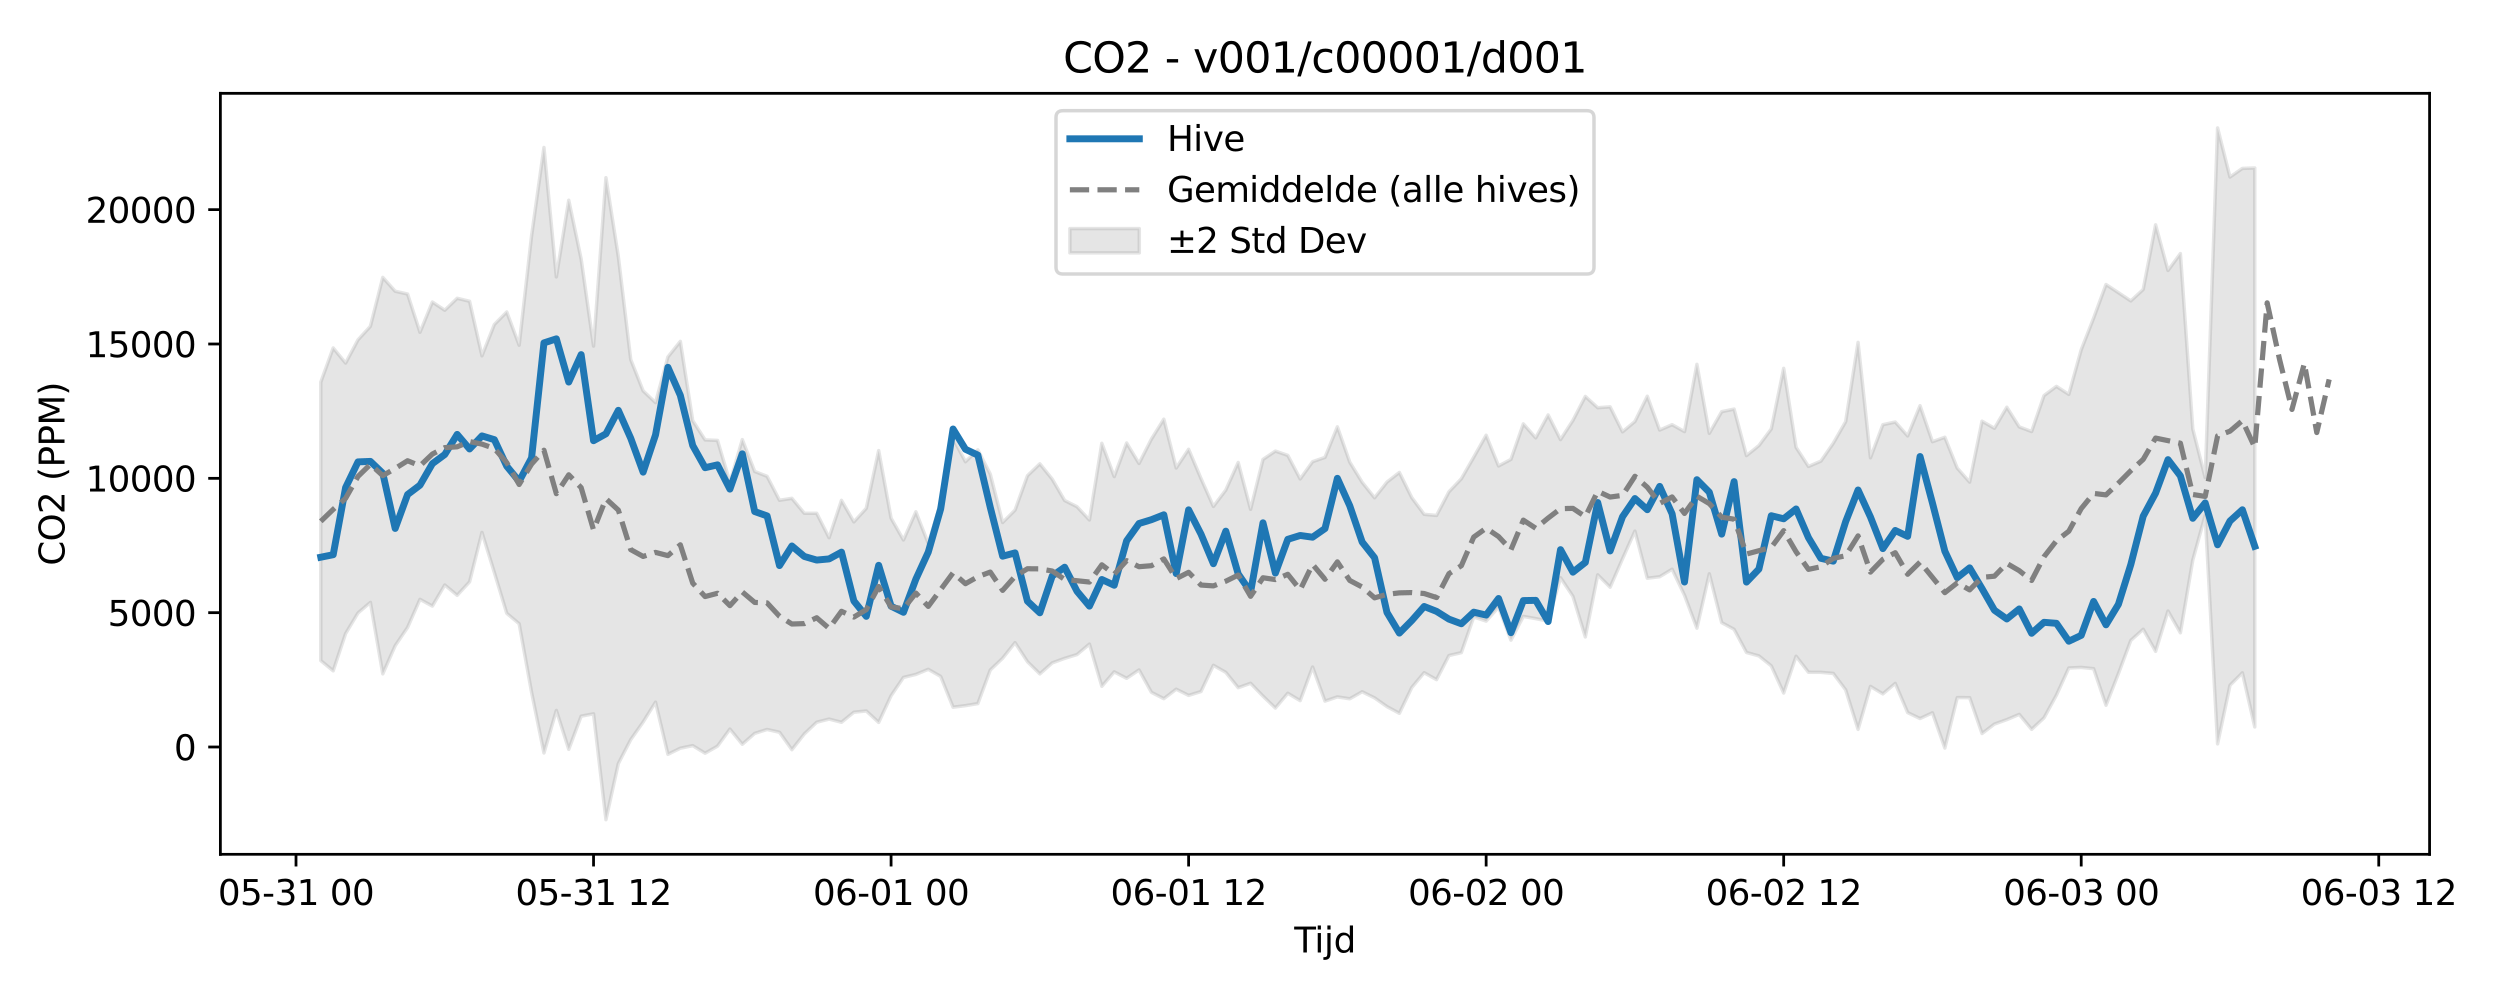 <?xml version="1.0" encoding="utf-8" standalone="no"?>
<!DOCTYPE svg PUBLIC "-//W3C//DTD SVG 1.1//EN"
  "http://www.w3.org/Graphics/SVG/1.1/DTD/svg11.dtd">
<svg xmlns:xlink="http://www.w3.org/1999/xlink" width="720pt" height="288pt" viewBox="0 0 720 288" xmlns="http://www.w3.org/2000/svg" version="1.1">
 <defs>
  <style type="text/css">*{stroke-linejoin: round; stroke-linecap: butt}</style>
 </defs>
 <g id="figure_1">
  <g id="patch_1">
   <path d="M 0 288 
L 720 288 
L 720 0 
L 0 0 
z
" style="fill: #ffffff"/>
  </g>
  <g id="axes_1">
   <g id="patch_2">
    <path d="M 63.47 246.04 
L 699.718 246.04 
L 699.718 26.88 
L 63.47 26.88 
z
" style="fill: #ffffff"/>
   </g>
   <g id="FillBetweenPolyCollection_1">
    <defs>
     <path id="m02a93b971e" d="M 92.39 -177.962 
L 92.39 -97.748 
L 95.961 -94.797 
L 99.531 -105.521 
L 103.102 -111.463 
L 106.672 -114.515 
L 110.242 -93.93 
L 113.813 -102.04 
L 117.383 -107.295 
L 120.954 -115.389 
L 124.524 -113.444 
L 128.095 -119.522 
L 131.665 -116.548 
L 135.235 -120.428 
L 138.806 -134.661 
L 142.376 -123.113 
L 145.947 -111.357 
L 149.517 -108.36 
L 153.087 -88.645 
L 156.658 -71.142 
L 160.228 -83.4 
L 163.799 -72.179 
L 167.369 -81.735 
L 170.94 -82.417 
L 174.51 -51.922 
L 178.08 -68.092 
L 181.651 -74.98 
L 185.221 -80.052 
L 188.792 -85.779 
L 192.362 -70.753 
L 195.932 -72.512 
L 199.503 -73.249 
L 203.073 -71.072 
L 206.644 -73.108 
L 210.214 -78.024 
L 213.785 -73.648 
L 217.355 -76.779 
L 220.925 -77.912 
L 224.496 -77.106 
L 228.066 -72.082 
L 231.637 -76.618 
L 235.207 -79.995 
L 238.777 -80.902 
L 242.348 -79.983 
L 245.918 -82.881 
L 249.489 -83.242 
L 253.059 -79.939 
L 256.63 -87.629 
L 260.2 -92.899 
L 263.77 -93.768 
L 267.341 -95.232 
L 270.911 -93.19 
L 274.482 -84.325 
L 278.052 -84.772 
L 281.623 -85.367 
L 285.193 -95.028 
L 288.763 -98.426 
L 292.334 -102.916 
L 295.904 -97.429 
L 299.475 -93.91 
L 303.045 -97.092 
L 306.615 -98.389 
L 310.186 -99.487 
L 313.756 -102.501 
L 317.327 -90.34 
L 320.897 -94.499 
L 324.468 -92.64 
L 328.038 -95.066 
L 331.608 -88.61 
L 335.179 -86.777 
L 338.749 -89.509 
L 342.32 -87.727 
L 345.89 -88.831 
L 349.46 -96.389 
L 353.031 -94.361 
L 356.601 -89.94 
L 360.172 -91.214 
L 363.742 -87.514 
L 367.313 -84.076 
L 370.883 -88.344 
L 374.453 -86.207 
L 378.024 -95.895 
L 381.594 -86.078 
L 385.165 -87.29 
L 388.735 -86.748 
L 392.305 -88.777 
L 395.876 -87.012 
L 399.446 -84.498 
L 403.017 -82.563 
L 406.587 -89.989 
L 410.158 -94.263 
L 413.728 -92.26 
L 417.298 -99.204 
L 420.869 -100.038 
L 424.439 -110.311 
L 428.01 -109.118 
L 431.58 -113.143 
L 435.15 -103.635 
L 438.721 -110.472 
L 442.291 -109.84 
L 445.862 -109.102 
L 449.432 -121.61 
L 453.003 -116.251 
L 456.573 -104.559 
L 460.143 -122.452 
L 463.714 -118.876 
L 467.284 -127.041 
L 470.855 -135.035 
L 474.425 -121.47 
L 477.995 -121.901 
L 481.566 -124.061 
L 485.136 -116.564 
L 488.707 -107.084 
L 492.277 -122.738 
L 495.848 -108.678 
L 499.418 -106.755 
L 502.988 -100.085 
L 506.559 -99.1 
L 510.129 -96.227 
L 513.7 -88.414 
L 517.27 -98.996 
L 520.84 -94.381 
L 524.411 -94.362 
L 527.981 -94.056 
L 531.552 -89.316 
L 535.122 -77.935 
L 538.693 -90.321 
L 542.263 -88.155 
L 545.833 -91.179 
L 549.404 -82.775 
L 552.974 -81.06 
L 556.545 -82.712 
L 560.115 -72.56 
L 563.685 -87.087 
L 567.256 -87.078 
L 570.826 -76.745 
L 574.397 -79.467 
L 577.967 -80.746 
L 581.538 -82.252 
L 585.108 -77.941 
L 588.678 -81.261 
L 592.249 -87.796 
L 595.819 -95.614 
L 599.39 -95.777 
L 602.96 -95.425 
L 606.53 -84.878 
L 610.101 -93.982 
L 613.671 -103.55 
L 617.242 -106.769 
L 620.812 -100.413 
L 624.383 -112.016 
L 627.953 -105.751 
L 631.523 -126.7 
L 635.094 -139.622 
L 638.664 -73.765 
L 642.235 -90.635 
L 645.805 -94.228 
L 649.375 -78.636 
L 649.375 -239.625 
L 649.375 -239.625 
L 645.805 -239.502 
L 642.235 -237.015 
L 638.664 -251.158 
L 635.094 -150.431 
L 631.523 -164.469 
L 627.953 -214.971 
L 624.383 -210.101 
L 620.812 -223.252 
L 617.242 -204.629 
L 613.671 -201.337 
L 610.101 -203.712 
L 606.53 -206.061 
L 602.96 -196.371 
L 599.39 -187.275 
L 595.819 -174.413 
L 592.249 -176.725 
L 588.678 -174.081 
L 585.108 -163.717 
L 581.538 -165.058 
L 577.967 -170.719 
L 574.397 -164.649 
L 570.826 -166.702 
L 567.256 -149.146 
L 563.685 -153.19 
L 560.115 -162.071 
L 556.545 -160.786 
L 552.974 -171.155 
L 549.404 -162.455 
L 545.833 -166.46 
L 542.263 -165.693 
L 538.693 -156.156 
L 535.122 -189.393 
L 531.552 -166.571 
L 527.981 -160.34 
L 524.411 -155.188 
L 520.84 -153.662 
L 517.27 -159.176 
L 513.7 -181.922 
L 510.129 -164.47 
L 506.559 -159.667 
L 502.988 -156.787 
L 499.418 -170.184 
L 495.848 -169.444 
L 492.277 -163.198 
L 488.707 -183.08 
L 485.136 -163.696 
L 481.566 -165.699 
L 477.995 -164.14 
L 474.425 -173.884 
L 470.855 -166.617 
L 467.284 -163.63 
L 463.714 -170.83 
L 460.143 -170.575 
L 456.573 -173.832 
L 453.003 -166.927 
L 449.432 -161.409 
L 445.862 -168.493 
L 442.291 -161.891 
L 438.721 -165.93 
L 435.15 -155.691 
L 431.58 -153.806 
L 428.01 -162.65 
L 424.439 -156.34 
L 420.869 -150.115 
L 417.298 -146.367 
L 413.728 -139.55 
L 410.158 -139.875 
L 406.587 -144.691 
L 403.017 -151.946 
L 399.446 -149.158 
L 395.876 -144.63 
L 392.305 -149.1 
L 388.735 -154.905 
L 385.165 -165.07 
L 381.594 -156.269 
L 378.024 -155.037 
L 374.453 -150.064 
L 370.883 -156.857 
L 367.313 -158.09 
L 363.742 -155.692 
L 360.172 -141.312 
L 356.601 -154.813 
L 353.031 -146.875 
L 349.46 -142.145 
L 345.89 -150.181 
L 342.32 -158.615 
L 338.749 -153.219 
L 335.179 -167.28 
L 331.608 -161.547 
L 328.038 -154.513 
L 324.468 -160.431 
L 320.897 -150.741 
L 317.327 -160.337 
L 313.756 -138.246 
L 310.186 -142.06 
L 306.615 -143.865 
L 303.045 -150.001 
L 299.475 -154.427 
L 295.904 -150.981 
L 292.334 -141.094 
L 288.763 -137.519 
L 285.193 -151.461 
L 281.623 -158.452 
L 278.052 -155.016 
L 274.482 -161.74 
L 270.911 -143.129 
L 267.341 -131.487 
L 263.77 -140.609 
L 260.2 -132.481 
L 256.63 -138.778 
L 253.059 -158.234 
L 249.489 -141.612 
L 245.918 -137.694 
L 242.348 -143.905 
L 238.777 -133.134 
L 235.207 -140.183 
L 231.637 -140.185 
L 228.066 -144.487 
L 224.496 -143.923 
L 220.925 -150.817 
L 217.355 -152.222 
L 213.785 -161.392 
L 210.214 -149.132 
L 206.644 -161.163 
L 203.073 -161.313 
L 199.503 -166.866 
L 195.932 -189.684 
L 192.362 -185.208 
L 188.792 -172.039 
L 185.221 -175.438 
L 181.651 -184.451 
L 178.08 -214.096 
L 174.51 -236.823 
L 170.94 -188.321 
L 167.369 -213.412 
L 163.799 -230.337 
L 160.228 -208.25 
L 156.658 -245.529 
L 153.087 -220.033 
L 149.517 -188.573 
L 145.947 -198.156 
L 142.376 -194.555 
L 138.806 -185.524 
L 135.235 -201.233 
L 131.665 -202.094 
L 128.095 -198.649 
L 124.524 -201.021 
L 120.954 -192.299 
L 117.383 -203.326 
L 113.813 -204.126 
L 110.242 -208.114 
L 106.672 -194.024 
L 103.102 -190.123 
L 99.531 -183.431 
L 95.961 -187.792 
L 92.39 -177.962 
z
" style="stroke: #808080; stroke-opacity: 0.2"/>
    </defs>
    <g clip-path="url(#p38a3ea3c3c)">
     <use xlink:href="#m02a93b971e" x="0" y="288" style="fill: #808080; fill-opacity: 0.2; stroke: #808080; stroke-opacity: 0.2"/>
    </g>
   </g>
   <g id="matplotlib.axis_1">
    <g id="xtick_1">
     <g id="line2d_1">
      <defs>
       <path id="mf12ee9a6e6" d="M 0 0 
L 0 3.5 
" style="stroke: #000000; stroke-width: 0.8"/>
      </defs>
      <g>
       <use xlink:href="#mf12ee9a6e6" x="85.25" y="246.04" style="stroke: #000000; stroke-width: 0.8"/>
      </g>
     </g>
     <g id="text_1">
      <!-- 05-31 00 -->
      <g transform="translate(62.769 260.638) scale(0.1 -0.1)">
       <defs>
        <path id="DejaVuSans-30" d="M 2034 4250 
Q 1547 4250 1301 3770 
Q 1056 3291 1056 2328 
Q 1056 1369 1301 889 
Q 1547 409 2034 409 
Q 2525 409 2770 889 
Q 3016 1369 3016 2328 
Q 3016 3291 2770 3770 
Q 2525 4250 2034 4250 
z
M 2034 4750 
Q 2819 4750 3233 4129 
Q 3647 3509 3647 2328 
Q 3647 1150 3233 529 
Q 2819 -91 2034 -91 
Q 1250 -91 836 529 
Q 422 1150 422 2328 
Q 422 3509 836 4129 
Q 1250 4750 2034 4750 
z
" transform="scale(0.016)"/>
        <path id="DejaVuSans-35" d="M 691 4666 
L 3169 4666 
L 3169 4134 
L 1269 4134 
L 1269 2991 
Q 1406 3038 1543 3061 
Q 1681 3084 1819 3084 
Q 2600 3084 3056 2656 
Q 3513 2228 3513 1497 
Q 3513 744 3044 326 
Q 2575 -91 1722 -91 
Q 1428 -91 1123 -41 
Q 819 9 494 109 
L 494 744 
Q 775 591 1075 516 
Q 1375 441 1709 441 
Q 2250 441 2565 725 
Q 2881 1009 2881 1497 
Q 2881 1984 2565 2268 
Q 2250 2553 1709 2553 
Q 1456 2553 1204 2497 
Q 953 2441 691 2322 
L 691 4666 
z
" transform="scale(0.016)"/>
        <path id="DejaVuSans-2d" d="M 313 2009 
L 1997 2009 
L 1997 1497 
L 313 1497 
L 313 2009 
z
" transform="scale(0.016)"/>
        <path id="DejaVuSans-33" d="M 2597 2516 
Q 3050 2419 3304 2112 
Q 3559 1806 3559 1356 
Q 3559 666 3084 287 
Q 2609 -91 1734 -91 
Q 1441 -91 1130 -33 
Q 819 25 488 141 
L 488 750 
Q 750 597 1062 519 
Q 1375 441 1716 441 
Q 2309 441 2620 675 
Q 2931 909 2931 1356 
Q 2931 1769 2642 2001 
Q 2353 2234 1838 2234 
L 1294 2234 
L 1294 2753 
L 1863 2753 
Q 2328 2753 2575 2939 
Q 2822 3125 2822 3475 
Q 2822 3834 2567 4026 
Q 2313 4219 1838 4219 
Q 1578 4219 1281 4162 
Q 984 4106 628 3988 
L 628 4550 
Q 988 4650 1302 4700 
Q 1616 4750 1894 4750 
Q 2613 4750 3031 4423 
Q 3450 4097 3450 3541 
Q 3450 3153 3228 2886 
Q 3006 2619 2597 2516 
z
" transform="scale(0.016)"/>
        <path id="DejaVuSans-31" d="M 794 531 
L 1825 531 
L 1825 4091 
L 703 3866 
L 703 4441 
L 1819 4666 
L 2450 4666 
L 2450 531 
L 3481 531 
L 3481 0 
L 794 0 
L 794 531 
z
" transform="scale(0.016)"/>
        <path id="DejaVuSans-20" transform="scale(0.016)"/>
       </defs>
       <use xlink:href="#DejaVuSans-30"/>
       <use xlink:href="#DejaVuSans-35" transform="translate(63.623 0)"/>
       <use xlink:href="#DejaVuSans-2d" transform="translate(127.246 0)"/>
       <use xlink:href="#DejaVuSans-33" transform="translate(163.33 0)"/>
       <use xlink:href="#DejaVuSans-31" transform="translate(226.953 0)"/>
       <use xlink:href="#DejaVuSans-20" transform="translate(290.576 0)"/>
       <use xlink:href="#DejaVuSans-30" transform="translate(322.363 0)"/>
       <use xlink:href="#DejaVuSans-30" transform="translate(385.986 0)"/>
      </g>
     </g>
    </g>
    <g id="xtick_2">
     <g id="line2d_2">
      <g>
       <use xlink:href="#mf12ee9a6e6" x="170.94" y="246.04" style="stroke: #000000; stroke-width: 0.8"/>
      </g>
     </g>
     <g id="text_2">
      <!-- 05-31 12 -->
      <g transform="translate(148.459 260.638) scale(0.1 -0.1)">
       <defs>
        <path id="DejaVuSans-32" d="M 1228 531 
L 3431 531 
L 3431 0 
L 469 0 
L 469 531 
Q 828 903 1448 1529 
Q 2069 2156 2228 2338 
Q 2531 2678 2651 2914 
Q 2772 3150 2772 3378 
Q 2772 3750 2511 3984 
Q 2250 4219 1831 4219 
Q 1534 4219 1204 4116 
Q 875 4013 500 3803 
L 500 4441 
Q 881 4594 1212 4672 
Q 1544 4750 1819 4750 
Q 2544 4750 2975 4387 
Q 3406 4025 3406 3419 
Q 3406 3131 3298 2873 
Q 3191 2616 2906 2266 
Q 2828 2175 2409 1742 
Q 1991 1309 1228 531 
z
" transform="scale(0.016)"/>
       </defs>
       <use xlink:href="#DejaVuSans-30"/>
       <use xlink:href="#DejaVuSans-35" transform="translate(63.623 0)"/>
       <use xlink:href="#DejaVuSans-2d" transform="translate(127.246 0)"/>
       <use xlink:href="#DejaVuSans-33" transform="translate(163.33 0)"/>
       <use xlink:href="#DejaVuSans-31" transform="translate(226.953 0)"/>
       <use xlink:href="#DejaVuSans-20" transform="translate(290.576 0)"/>
       <use xlink:href="#DejaVuSans-31" transform="translate(322.363 0)"/>
       <use xlink:href="#DejaVuSans-32" transform="translate(385.986 0)"/>
      </g>
     </g>
    </g>
    <g id="xtick_3">
     <g id="line2d_3">
      <g>
       <use xlink:href="#mf12ee9a6e6" x="256.63" y="246.04" style="stroke: #000000; stroke-width: 0.8"/>
      </g>
     </g>
     <g id="text_3">
      <!-- 06-01 00 -->
      <g transform="translate(234.149 260.638) scale(0.1 -0.1)">
       <defs>
        <path id="DejaVuSans-36" d="M 2113 2584 
Q 1688 2584 1439 2293 
Q 1191 2003 1191 1497 
Q 1191 994 1439 701 
Q 1688 409 2113 409 
Q 2538 409 2786 701 
Q 3034 994 3034 1497 
Q 3034 2003 2786 2293 
Q 2538 2584 2113 2584 
z
M 3366 4563 
L 3366 3988 
Q 3128 4100 2886 4159 
Q 2644 4219 2406 4219 
Q 1781 4219 1451 3797 
Q 1122 3375 1075 2522 
Q 1259 2794 1537 2939 
Q 1816 3084 2150 3084 
Q 2853 3084 3261 2657 
Q 3669 2231 3669 1497 
Q 3669 778 3244 343 
Q 2819 -91 2113 -91 
Q 1303 -91 875 529 
Q 447 1150 447 2328 
Q 447 3434 972 4092 
Q 1497 4750 2381 4750 
Q 2619 4750 2861 4703 
Q 3103 4656 3366 4563 
z
" transform="scale(0.016)"/>
       </defs>
       <use xlink:href="#DejaVuSans-30"/>
       <use xlink:href="#DejaVuSans-36" transform="translate(63.623 0)"/>
       <use xlink:href="#DejaVuSans-2d" transform="translate(127.246 0)"/>
       <use xlink:href="#DejaVuSans-30" transform="translate(163.33 0)"/>
       <use xlink:href="#DejaVuSans-31" transform="translate(226.953 0)"/>
       <use xlink:href="#DejaVuSans-20" transform="translate(290.576 0)"/>
       <use xlink:href="#DejaVuSans-30" transform="translate(322.363 0)"/>
       <use xlink:href="#DejaVuSans-30" transform="translate(385.986 0)"/>
      </g>
     </g>
    </g>
    <g id="xtick_4">
     <g id="line2d_4">
      <g>
       <use xlink:href="#mf12ee9a6e6" x="342.32" y="246.04" style="stroke: #000000; stroke-width: 0.8"/>
      </g>
     </g>
     <g id="text_4">
      <!-- 06-01 12 -->
      <g transform="translate(319.839 260.638) scale(0.1 -0.1)">
       <use xlink:href="#DejaVuSans-30"/>
       <use xlink:href="#DejaVuSans-36" transform="translate(63.623 0)"/>
       <use xlink:href="#DejaVuSans-2d" transform="translate(127.246 0)"/>
       <use xlink:href="#DejaVuSans-30" transform="translate(163.33 0)"/>
       <use xlink:href="#DejaVuSans-31" transform="translate(226.953 0)"/>
       <use xlink:href="#DejaVuSans-20" transform="translate(290.576 0)"/>
       <use xlink:href="#DejaVuSans-31" transform="translate(322.363 0)"/>
       <use xlink:href="#DejaVuSans-32" transform="translate(385.986 0)"/>
      </g>
     </g>
    </g>
    <g id="xtick_5">
     <g id="line2d_5">
      <g>
       <use xlink:href="#mf12ee9a6e6" x="428.01" y="246.04" style="stroke: #000000; stroke-width: 0.8"/>
      </g>
     </g>
     <g id="text_5">
      <!-- 06-02 00 -->
      <g transform="translate(405.529 260.638) scale(0.1 -0.1)">
       <use xlink:href="#DejaVuSans-30"/>
       <use xlink:href="#DejaVuSans-36" transform="translate(63.623 0)"/>
       <use xlink:href="#DejaVuSans-2d" transform="translate(127.246 0)"/>
       <use xlink:href="#DejaVuSans-30" transform="translate(163.33 0)"/>
       <use xlink:href="#DejaVuSans-32" transform="translate(226.953 0)"/>
       <use xlink:href="#DejaVuSans-20" transform="translate(290.576 0)"/>
       <use xlink:href="#DejaVuSans-30" transform="translate(322.363 0)"/>
       <use xlink:href="#DejaVuSans-30" transform="translate(385.986 0)"/>
      </g>
     </g>
    </g>
    <g id="xtick_6">
     <g id="line2d_6">
      <g>
       <use xlink:href="#mf12ee9a6e6" x="513.7" y="246.04" style="stroke: #000000; stroke-width: 0.8"/>
      </g>
     </g>
     <g id="text_6">
      <!-- 06-02 12 -->
      <g transform="translate(491.219 260.638) scale(0.1 -0.1)">
       <use xlink:href="#DejaVuSans-30"/>
       <use xlink:href="#DejaVuSans-36" transform="translate(63.623 0)"/>
       <use xlink:href="#DejaVuSans-2d" transform="translate(127.246 0)"/>
       <use xlink:href="#DejaVuSans-30" transform="translate(163.33 0)"/>
       <use xlink:href="#DejaVuSans-32" transform="translate(226.953 0)"/>
       <use xlink:href="#DejaVuSans-20" transform="translate(290.576 0)"/>
       <use xlink:href="#DejaVuSans-31" transform="translate(322.363 0)"/>
       <use xlink:href="#DejaVuSans-32" transform="translate(385.986 0)"/>
      </g>
     </g>
    </g>
    <g id="xtick_7">
     <g id="line2d_7">
      <g>
       <use xlink:href="#mf12ee9a6e6" x="599.39" y="246.04" style="stroke: #000000; stroke-width: 0.8"/>
      </g>
     </g>
     <g id="text_7">
      <!-- 06-03 00 -->
      <g transform="translate(576.909 260.638) scale(0.1 -0.1)">
       <use xlink:href="#DejaVuSans-30"/>
       <use xlink:href="#DejaVuSans-36" transform="translate(63.623 0)"/>
       <use xlink:href="#DejaVuSans-2d" transform="translate(127.246 0)"/>
       <use xlink:href="#DejaVuSans-30" transform="translate(163.33 0)"/>
       <use xlink:href="#DejaVuSans-33" transform="translate(226.953 0)"/>
       <use xlink:href="#DejaVuSans-20" transform="translate(290.576 0)"/>
       <use xlink:href="#DejaVuSans-30" transform="translate(322.363 0)"/>
       <use xlink:href="#DejaVuSans-30" transform="translate(385.986 0)"/>
      </g>
     </g>
    </g>
    <g id="xtick_8">
     <g id="line2d_8">
      <g>
       <use xlink:href="#mf12ee9a6e6" x="685.08" y="246.04" style="stroke: #000000; stroke-width: 0.8"/>
      </g>
     </g>
     <g id="text_8">
      <!-- 06-03 12 -->
      <g transform="translate(662.599 260.638) scale(0.1 -0.1)">
       <use xlink:href="#DejaVuSans-30"/>
       <use xlink:href="#DejaVuSans-36" transform="translate(63.623 0)"/>
       <use xlink:href="#DejaVuSans-2d" transform="translate(127.246 0)"/>
       <use xlink:href="#DejaVuSans-30" transform="translate(163.33 0)"/>
       <use xlink:href="#DejaVuSans-33" transform="translate(226.953 0)"/>
       <use xlink:href="#DejaVuSans-20" transform="translate(290.576 0)"/>
       <use xlink:href="#DejaVuSans-31" transform="translate(322.363 0)"/>
       <use xlink:href="#DejaVuSans-32" transform="translate(385.986 0)"/>
      </g>
     </g>
    </g>
    <g id="text_9">
     <!-- Tijd -->
     <g transform="translate(372.744 274.317) scale(0.1 -0.1)">
      <defs>
       <path id="DejaVuSans-54" d="M -19 4666 
L 3928 4666 
L 3928 4134 
L 2272 4134 
L 2272 0 
L 1638 0 
L 1638 4134 
L -19 4134 
L -19 4666 
z
" transform="scale(0.016)"/>
       <path id="DejaVuSans-69" d="M 603 3500 
L 1178 3500 
L 1178 0 
L 603 0 
L 603 3500 
z
M 603 4863 
L 1178 4863 
L 1178 4134 
L 603 4134 
L 603 4863 
z
" transform="scale(0.016)"/>
       <path id="DejaVuSans-6a" d="M 603 3500 
L 1178 3500 
L 1178 -63 
Q 1178 -731 923 -1031 
Q 669 -1331 103 -1331 
L -116 -1331 
L -116 -844 
L 38 -844 
Q 366 -844 484 -692 
Q 603 -541 603 -63 
L 603 3500 
z
M 603 4863 
L 1178 4863 
L 1178 4134 
L 603 4134 
L 603 4863 
z
" transform="scale(0.016)"/>
       <path id="DejaVuSans-64" d="M 2906 2969 
L 2906 4863 
L 3481 4863 
L 3481 0 
L 2906 0 
L 2906 525 
Q 2725 213 2448 61 
Q 2172 -91 1784 -91 
Q 1150 -91 751 415 
Q 353 922 353 1747 
Q 353 2572 751 3078 
Q 1150 3584 1784 3584 
Q 2172 3584 2448 3432 
Q 2725 3281 2906 2969 
z
M 947 1747 
Q 947 1113 1208 752 
Q 1469 391 1925 391 
Q 2381 391 2643 752 
Q 2906 1113 2906 1747 
Q 2906 2381 2643 2742 
Q 2381 3103 1925 3103 
Q 1469 3103 1208 2742 
Q 947 2381 947 1747 
z
" transform="scale(0.016)"/>
      </defs>
      <use xlink:href="#DejaVuSans-54"/>
      <use xlink:href="#DejaVuSans-69" transform="translate(57.959 0)"/>
      <use xlink:href="#DejaVuSans-6a" transform="translate(85.742 0)"/>
      <use xlink:href="#DejaVuSans-64" transform="translate(113.525 0)"/>
     </g>
    </g>
   </g>
   <g id="matplotlib.axis_2">
    <g id="ytick_1">
     <g id="line2d_9">
      <defs>
       <path id="ma9aefcdcc4" d="M 0 0 
L -3.5 0 
" style="stroke: #000000; stroke-width: 0.8"/>
      </defs>
      <g>
       <use xlink:href="#ma9aefcdcc4" x="63.47" y="215.14" style="stroke: #000000; stroke-width: 0.8"/>
      </g>
     </g>
     <g id="text_10">
      <!-- 0 -->
      <g transform="translate(50.108 218.94) scale(0.1 -0.1)">
       <use xlink:href="#DejaVuSans-30"/>
      </g>
     </g>
    </g>
    <g id="ytick_2">
     <g id="line2d_10">
      <g>
       <use xlink:href="#ma9aefcdcc4" x="63.47" y="176.449" style="stroke: #000000; stroke-width: 0.8"/>
      </g>
     </g>
     <g id="text_11">
      <!-- 5000 -->
      <g transform="translate(31.02 180.249) scale(0.1 -0.1)">
       <use xlink:href="#DejaVuSans-35"/>
       <use xlink:href="#DejaVuSans-30" transform="translate(63.623 0)"/>
       <use xlink:href="#DejaVuSans-30" transform="translate(127.246 0)"/>
       <use xlink:href="#DejaVuSans-30" transform="translate(190.869 0)"/>
      </g>
     </g>
    </g>
    <g id="ytick_3">
     <g id="line2d_11">
      <g>
       <use xlink:href="#ma9aefcdcc4" x="63.47" y="137.758" style="stroke: #000000; stroke-width: 0.8"/>
      </g>
     </g>
     <g id="text_12">
      <!-- 10000 -->
      <g transform="translate(24.657 141.558) scale(0.1 -0.1)">
       <use xlink:href="#DejaVuSans-31"/>
       <use xlink:href="#DejaVuSans-30" transform="translate(63.623 0)"/>
       <use xlink:href="#DejaVuSans-30" transform="translate(127.246 0)"/>
       <use xlink:href="#DejaVuSans-30" transform="translate(190.869 0)"/>
       <use xlink:href="#DejaVuSans-30" transform="translate(254.492 0)"/>
      </g>
     </g>
    </g>
    <g id="ytick_4">
     <g id="line2d_12">
      <g>
       <use xlink:href="#ma9aefcdcc4" x="63.47" y="99.067" style="stroke: #000000; stroke-width: 0.8"/>
      </g>
     </g>
     <g id="text_13">
      <!-- 15000 -->
      <g transform="translate(24.657 102.867) scale(0.1 -0.1)">
       <use xlink:href="#DejaVuSans-31"/>
       <use xlink:href="#DejaVuSans-35" transform="translate(63.623 0)"/>
       <use xlink:href="#DejaVuSans-30" transform="translate(127.246 0)"/>
       <use xlink:href="#DejaVuSans-30" transform="translate(190.869 0)"/>
       <use xlink:href="#DejaVuSans-30" transform="translate(254.492 0)"/>
      </g>
     </g>
    </g>
    <g id="ytick_5">
     <g id="line2d_13">
      <g>
       <use xlink:href="#ma9aefcdcc4" x="63.47" y="60.377" style="stroke: #000000; stroke-width: 0.8"/>
      </g>
     </g>
     <g id="text_14">
      <!-- 20000 -->
      <g transform="translate(24.657 64.176) scale(0.1 -0.1)">
       <use xlink:href="#DejaVuSans-32"/>
       <use xlink:href="#DejaVuSans-30" transform="translate(63.623 0)"/>
       <use xlink:href="#DejaVuSans-30" transform="translate(127.246 0)"/>
       <use xlink:href="#DejaVuSans-30" transform="translate(190.869 0)"/>
       <use xlink:href="#DejaVuSans-30" transform="translate(254.492 0)"/>
      </g>
     </g>
    </g>
    <g id="text_15">
     <!-- CO2 (PPM) -->
     <g transform="translate(18.578 162.903) rotate(-90) scale(0.1 -0.1)">
      <defs>
       <path id="DejaVuSans-43" d="M 4122 4306 
L 4122 3641 
Q 3803 3938 3442 4084 
Q 3081 4231 2675 4231 
Q 1875 4231 1450 3742 
Q 1025 3253 1025 2328 
Q 1025 1406 1450 917 
Q 1875 428 2675 428 
Q 3081 428 3442 575 
Q 3803 722 4122 1019 
L 4122 359 
Q 3791 134 3420 21 
Q 3050 -91 2638 -91 
Q 1578 -91 968 557 
Q 359 1206 359 2328 
Q 359 3453 968 4101 
Q 1578 4750 2638 4750 
Q 3056 4750 3426 4639 
Q 3797 4528 4122 4306 
z
" transform="scale(0.016)"/>
       <path id="DejaVuSans-4f" d="M 2522 4238 
Q 1834 4238 1429 3725 
Q 1025 3213 1025 2328 
Q 1025 1447 1429 934 
Q 1834 422 2522 422 
Q 3209 422 3611 934 
Q 4013 1447 4013 2328 
Q 4013 3213 3611 3725 
Q 3209 4238 2522 4238 
z
M 2522 4750 
Q 3503 4750 4090 4092 
Q 4678 3434 4678 2328 
Q 4678 1225 4090 567 
Q 3503 -91 2522 -91 
Q 1538 -91 948 565 
Q 359 1222 359 2328 
Q 359 3434 948 4092 
Q 1538 4750 2522 4750 
z
" transform="scale(0.016)"/>
       <path id="DejaVuSans-28" d="M 1984 4856 
Q 1566 4138 1362 3434 
Q 1159 2731 1159 2009 
Q 1159 1288 1364 580 
Q 1569 -128 1984 -844 
L 1484 -844 
Q 1016 -109 783 600 
Q 550 1309 550 2009 
Q 550 2706 781 3412 
Q 1013 4119 1484 4856 
L 1984 4856 
z
" transform="scale(0.016)"/>
       <path id="DejaVuSans-50" d="M 1259 4147 
L 1259 2394 
L 2053 2394 
Q 2494 2394 2734 2622 
Q 2975 2850 2975 3272 
Q 2975 3691 2734 3919 
Q 2494 4147 2053 4147 
L 1259 4147 
z
M 628 4666 
L 2053 4666 
Q 2838 4666 3239 4311 
Q 3641 3956 3641 3272 
Q 3641 2581 3239 2228 
Q 2838 1875 2053 1875 
L 1259 1875 
L 1259 0 
L 628 0 
L 628 4666 
z
" transform="scale(0.016)"/>
       <path id="DejaVuSans-4d" d="M 628 4666 
L 1569 4666 
L 2759 1491 
L 3956 4666 
L 4897 4666 
L 4897 0 
L 4281 0 
L 4281 4097 
L 3078 897 
L 2444 897 
L 1241 4097 
L 1241 0 
L 628 0 
L 628 4666 
z
" transform="scale(0.016)"/>
       <path id="DejaVuSans-29" d="M 513 4856 
L 1013 4856 
Q 1481 4119 1714 3412 
Q 1947 2706 1947 2009 
Q 1947 1309 1714 600 
Q 1481 -109 1013 -844 
L 513 -844 
Q 928 -128 1133 580 
Q 1338 1288 1338 2009 
Q 1338 2731 1133 3434 
Q 928 4138 513 4856 
z
" transform="scale(0.016)"/>
      </defs>
      <use xlink:href="#DejaVuSans-43"/>
      <use xlink:href="#DejaVuSans-4f" transform="translate(69.824 0)"/>
      <use xlink:href="#DejaVuSans-32" transform="translate(148.535 0)"/>
      <use xlink:href="#DejaVuSans-20" transform="translate(212.158 0)"/>
      <use xlink:href="#DejaVuSans-28" transform="translate(243.945 0)"/>
      <use xlink:href="#DejaVuSans-50" transform="translate(282.959 0)"/>
      <use xlink:href="#DejaVuSans-50" transform="translate(343.262 0)"/>
      <use xlink:href="#DejaVuSans-4d" transform="translate(403.564 0)"/>
      <use xlink:href="#DejaVuSans-29" transform="translate(489.844 0)"/>
     </g>
    </g>
   </g>
   <g id="line2d_14">
    <path d="M 92.39 160.478 
L 95.961 159.756 
L 99.531 140.433 
L 103.102 133.023 
L 106.672 132.883 
L 110.242 136.301 
L 113.813 152.188 
L 117.383 142.427 
L 120.954 139.729 
L 124.524 133.533 
L 128.095 130.897 
L 131.665 125.114 
L 135.235 129.301 
L 138.806 125.542 
L 142.376 126.623 
L 145.947 134.271 
L 149.517 138.607 
L 153.087 131.901 
L 156.658 98.75 
L 160.228 97.589 
L 163.799 110.027 
L 167.369 102.134 
L 170.94 126.92 
L 174.51 124.936 
L 178.08 118.176 
L 181.651 126.221 
L 185.221 135.976 
L 188.792 125.251 
L 192.362 105.792 
L 195.932 113.86 
L 199.503 128.308 
L 203.073 134.697 
L 206.644 133.879 
L 210.214 140.861 
L 213.785 130.705 
L 217.355 147.323 
L 220.925 148.582 
L 224.496 162.884 
L 228.066 157.246 
L 231.637 160.259 
L 235.207 161.298 
L 238.777 160.968 
L 242.348 159.018 
L 245.918 173.083 
L 249.489 177.502 
L 253.059 162.812 
L 256.63 174.574 
L 260.2 176.341 
L 263.77 166.79 
L 267.341 159.005 
L 270.911 146.57 
L 274.482 123.559 
L 278.052 129.386 
L 281.623 131.078 
L 285.193 146.1 
L 288.763 160.184 
L 292.334 159.232 
L 295.904 173.126 
L 299.475 176.483 
L 303.045 165.883 
L 306.615 163.359 
L 310.186 170.298 
L 313.756 174.561 
L 317.327 166.897 
L 320.897 168.551 
L 324.468 155.75 
L 328.038 150.77 
L 331.608 149.671 
L 335.179 148.264 
L 338.749 165.185 
L 342.32 146.835 
L 345.89 153.841 
L 349.46 162.348 
L 353.031 152.977 
L 356.601 165.299 
L 360.172 170.483 
L 363.742 150.573 
L 367.313 165.043 
L 370.883 155.326 
L 374.453 154.215 
L 378.024 154.713 
L 381.594 152.225 
L 385.165 137.762 
L 388.735 145.677 
L 392.305 156.108 
L 395.876 160.625 
L 399.446 176.377 
L 403.017 182.328 
L 406.587 178.719 
L 410.158 174.667 
L 413.728 176.073 
L 417.298 178.312 
L 420.869 179.643 
L 424.439 176.302 
L 428.01 177.148 
L 431.58 172.369 
L 435.15 182.209 
L 438.721 172.97 
L 442.291 172.903 
L 445.862 179.003 
L 449.432 158.303 
L 453.003 164.784 
L 456.573 161.975 
L 460.143 144.731 
L 463.714 158.667 
L 467.284 148.824 
L 470.855 143.583 
L 474.425 146.793 
L 477.995 140.088 
L 481.566 147.981 
L 485.136 167.62 
L 488.707 138.157 
L 492.277 141.759 
L 495.848 153.827 
L 499.418 138.71 
L 502.988 167.636 
L 506.559 163.894 
L 510.129 148.53 
L 513.7 149.41 
L 517.27 146.584 
L 520.84 154.855 
L 524.411 160.798 
L 527.981 161.608 
L 531.552 150.227 
L 535.122 141.121 
L 538.693 148.896 
L 542.263 157.998 
L 545.833 152.774 
L 549.404 154.465 
L 552.974 131.483 
L 556.545 144.885 
L 560.115 158.744 
L 563.685 166.369 
L 567.256 163.542 
L 570.826 169.521 
L 574.397 175.748 
L 577.967 178.263 
L 581.538 175.379 
L 585.108 182.385 
L 588.678 179.227 
L 592.249 179.514 
L 595.819 184.67 
L 599.39 182.98 
L 602.96 173.217 
L 606.53 179.942 
L 610.101 174.048 
L 613.671 162.595 
L 617.242 148.654 
L 620.812 142.014 
L 624.383 132.38 
L 627.953 137.057 
L 631.523 149.269 
L 635.094 144.839 
L 638.664 156.898 
L 642.235 150.052 
L 645.805 146.816 
L 649.375 157.328 
L 649.375 157.328 
" clip-path="url(#p38a3ea3c3c)" style="fill: none; stroke: #1f77b4; stroke-width: 2; stroke-linecap: square"/>
   </g>
   <g id="line2d_15">
    <path d="M 92.39 150.145 
L 95.961 146.705 
L 99.531 143.524 
L 103.102 137.207 
L 106.672 133.731 
L 110.242 136.978 
L 113.813 134.917 
L 117.383 132.689 
L 120.954 134.156 
L 124.524 130.768 
L 128.095 128.914 
L 131.665 128.679 
L 135.235 127.169 
L 138.806 127.907 
L 142.376 129.166 
L 145.947 133.243 
L 149.517 139.533 
L 153.087 133.661 
L 156.658 129.665 
L 160.228 142.175 
L 163.799 136.742 
L 167.369 140.427 
L 170.94 152.631 
L 174.51 143.628 
L 178.08 146.906 
L 181.651 158.285 
L 185.221 160.255 
L 188.792 159.091 
L 192.362 160.02 
L 195.932 156.902 
L 199.503 167.943 
L 203.073 171.807 
L 206.644 170.864 
L 210.214 174.422 
L 213.785 170.48 
L 217.355 173.499 
L 220.925 173.636 
L 224.496 177.486 
L 228.066 179.716 
L 231.637 179.598 
L 235.207 177.911 
L 238.777 180.982 
L 242.348 176.056 
L 245.918 177.713 
L 249.489 175.573 
L 253.059 168.913 
L 256.63 174.797 
L 260.2 175.31 
L 263.77 170.811 
L 267.341 174.64 
L 274.482 164.967 
L 278.052 168.106 
L 281.623 166.09 
L 285.193 164.755 
L 288.763 170.028 
L 292.334 165.995 
L 295.904 163.795 
L 299.475 163.831 
L 303.045 164.454 
L 306.615 166.873 
L 313.756 167.626 
L 317.327 162.662 
L 320.897 165.38 
L 324.468 161.464 
L 328.038 163.21 
L 331.608 162.922 
L 335.179 160.971 
L 338.749 166.636 
L 342.32 164.829 
L 345.89 168.494 
L 349.46 168.733 
L 353.031 167.382 
L 356.601 165.623 
L 360.172 171.737 
L 363.742 166.397 
L 367.313 166.917 
L 370.883 165.399 
L 374.453 169.865 
L 378.024 162.534 
L 381.594 166.826 
L 385.165 161.82 
L 388.735 167.174 
L 392.305 169.062 
L 395.876 172.179 
L 399.446 171.172 
L 403.017 170.746 
L 406.587 170.66 
L 410.158 170.931 
L 413.728 172.095 
L 417.298 165.214 
L 420.869 162.923 
L 424.439 154.674 
L 428.01 152.116 
L 431.58 154.526 
L 435.15 158.337 
L 438.721 149.799 
L 442.291 152.135 
L 445.862 149.202 
L 449.432 146.49 
L 453.003 146.411 
L 456.573 148.804 
L 460.143 141.487 
L 463.714 143.147 
L 467.284 142.664 
L 470.855 137.174 
L 474.425 140.323 
L 477.995 144.979 
L 481.566 143.12 
L 485.136 147.87 
L 488.707 142.918 
L 492.277 145.032 
L 495.848 148.939 
L 499.418 149.531 
L 502.988 159.564 
L 510.129 157.651 
L 513.7 152.832 
L 517.27 158.914 
L 520.84 163.978 
L 524.411 163.225 
L 527.981 160.802 
L 531.552 160.056 
L 535.122 154.336 
L 538.693 164.762 
L 542.263 161.076 
L 545.833 159.181 
L 549.404 165.385 
L 552.974 161.893 
L 560.115 170.684 
L 563.685 167.862 
L 567.256 169.888 
L 570.826 166.277 
L 574.397 165.942 
L 577.967 162.268 
L 581.538 164.345 
L 585.108 167.171 
L 588.678 160.329 
L 592.249 155.739 
L 595.819 152.986 
L 599.39 146.474 
L 602.96 142.102 
L 606.53 142.53 
L 610.101 139.153 
L 613.671 135.557 
L 617.242 132.301 
L 620.812 126.167 
L 627.953 127.639 
L 631.523 142.416 
L 635.094 142.974 
L 638.664 125.539 
L 642.235 124.175 
L 645.805 121.135 
L 649.375 128.869 
L 652.946 87.22 
L 656.516 103.54 
L 660.087 117.915 
L 663.657 104.649 
L 667.228 124.567 
L 670.798 109.278 
L 670.798 109.278 
" clip-path="url(#p38a3ea3c3c)" style="fill: none; stroke-dasharray: 5.55,2.4; stroke-dashoffset: 0; stroke: #808080; stroke-width: 1.5"/>
   </g>
   <g id="patch_3">
    <path d="M 63.47 246.04 
L 63.47 26.88 
" style="fill: none; stroke: #000000; stroke-width: 0.8; stroke-linejoin: miter; stroke-linecap: square"/>
   </g>
   <g id="patch_4">
    <path d="M 699.718 246.04 
L 699.718 26.88 
" style="fill: none; stroke: #000000; stroke-width: 0.8; stroke-linejoin: miter; stroke-linecap: square"/>
   </g>
   <g id="patch_5">
    <path d="M 63.47 246.04 
L 699.718 246.04 
" style="fill: none; stroke: #000000; stroke-width: 0.8; stroke-linejoin: miter; stroke-linecap: square"/>
   </g>
   <g id="patch_6">
    <path d="M 63.47 26.88 
L 699.718 26.88 
" style="fill: none; stroke: #000000; stroke-width: 0.8; stroke-linejoin: miter; stroke-linecap: square"/>
   </g>
   <g id="text_16">
    <!-- CO2 - v001/c00001/d001 -->
    <g transform="translate(306.191 20.88) scale(0.12 -0.12)">
     <defs>
      <path id="DejaVuSans-76" d="M 191 3500 
L 800 3500 
L 1894 563 
L 2988 3500 
L 3597 3500 
L 2284 0 
L 1503 0 
L 191 3500 
z
" transform="scale(0.016)"/>
      <path id="DejaVuSans-2f" d="M 1625 4666 
L 2156 4666 
L 531 -594 
L 0 -594 
L 1625 4666 
z
" transform="scale(0.016)"/>
      <path id="DejaVuSans-63" d="M 3122 3366 
L 3122 2828 
Q 2878 2963 2633 3030 
Q 2388 3097 2138 3097 
Q 1578 3097 1268 2742 
Q 959 2388 959 1747 
Q 959 1106 1268 751 
Q 1578 397 2138 397 
Q 2388 397 2633 464 
Q 2878 531 3122 666 
L 3122 134 
Q 2881 22 2623 -34 
Q 2366 -91 2075 -91 
Q 1284 -91 818 406 
Q 353 903 353 1747 
Q 353 2603 823 3093 
Q 1294 3584 2113 3584 
Q 2378 3584 2631 3529 
Q 2884 3475 3122 3366 
z
" transform="scale(0.016)"/>
     </defs>
     <use xlink:href="#DejaVuSans-43"/>
     <use xlink:href="#DejaVuSans-4f" transform="translate(69.824 0)"/>
     <use xlink:href="#DejaVuSans-32" transform="translate(148.535 0)"/>
     <use xlink:href="#DejaVuSans-20" transform="translate(212.158 0)"/>
     <use xlink:href="#DejaVuSans-2d" transform="translate(243.945 0)"/>
     <use xlink:href="#DejaVuSans-20" transform="translate(280.029 0)"/>
     <use xlink:href="#DejaVuSans-76" transform="translate(311.816 0)"/>
     <use xlink:href="#DejaVuSans-30" transform="translate(370.996 0)"/>
     <use xlink:href="#DejaVuSans-30" transform="translate(434.619 0)"/>
     <use xlink:href="#DejaVuSans-31" transform="translate(498.242 0)"/>
     <use xlink:href="#DejaVuSans-2f" transform="translate(561.865 0)"/>
     <use xlink:href="#DejaVuSans-63" transform="translate(595.557 0)"/>
     <use xlink:href="#DejaVuSans-30" transform="translate(650.537 0)"/>
     <use xlink:href="#DejaVuSans-30" transform="translate(714.16 0)"/>
     <use xlink:href="#DejaVuSans-30" transform="translate(777.783 0)"/>
     <use xlink:href="#DejaVuSans-30" transform="translate(841.406 0)"/>
     <use xlink:href="#DejaVuSans-31" transform="translate(905.029 0)"/>
     <use xlink:href="#DejaVuSans-2f" transform="translate(968.652 0)"/>
     <use xlink:href="#DejaVuSans-64" transform="translate(1002.344 0)"/>
     <use xlink:href="#DejaVuSans-30" transform="translate(1065.82 0)"/>
     <use xlink:href="#DejaVuSans-30" transform="translate(1129.443 0)"/>
     <use xlink:href="#DejaVuSans-31" transform="translate(1193.066 0)"/>
    </g>
   </g>
   <g id="legend_1">
    <g id="patch_7">
     <path d="M 306.122 78.914 
L 457.066 78.914 
Q 459.066 78.914 459.066 76.914 
L 459.066 33.88 
Q 459.066 31.88 457.066 31.88 
L 306.122 31.88 
Q 304.122 31.88 304.122 33.88 
L 304.122 76.914 
Q 304.122 78.914 306.122 78.914 
z
" style="fill: #ffffff; opacity: 0.8; stroke: #cccccc; stroke-linejoin: miter"/>
    </g>
    <g id="line2d_16">
     <path d="M 308.122 39.978 
L 318.122 39.978 
L 328.122 39.978 
" style="fill: none; stroke: #1f77b4; stroke-width: 2; stroke-linecap: square"/>
    </g>
    <g id="text_17">
     <!-- Hive -->
     <g transform="translate(336.122 43.478) scale(0.1 -0.1)">
      <defs>
       <path id="DejaVuSans-48" d="M 628 4666 
L 1259 4666 
L 1259 2753 
L 3553 2753 
L 3553 4666 
L 4184 4666 
L 4184 0 
L 3553 0 
L 3553 2222 
L 1259 2222 
L 1259 0 
L 628 0 
L 628 4666 
z
" transform="scale(0.016)"/>
       <path id="DejaVuSans-65" d="M 3597 1894 
L 3597 1613 
L 953 1613 
Q 991 1019 1311 708 
Q 1631 397 2203 397 
Q 2534 397 2845 478 
Q 3156 559 3463 722 
L 3463 178 
Q 3153 47 2828 -22 
Q 2503 -91 2169 -91 
Q 1331 -91 842 396 
Q 353 884 353 1716 
Q 353 2575 817 3079 
Q 1281 3584 2069 3584 
Q 2775 3584 3186 3129 
Q 3597 2675 3597 1894 
z
M 3022 2063 
Q 3016 2534 2758 2815 
Q 2500 3097 2075 3097 
Q 1594 3097 1305 2825 
Q 1016 2553 972 2059 
L 3022 2063 
z
" transform="scale(0.016)"/>
      </defs>
      <use xlink:href="#DejaVuSans-48"/>
      <use xlink:href="#DejaVuSans-69" transform="translate(75.195 0)"/>
      <use xlink:href="#DejaVuSans-76" transform="translate(102.979 0)"/>
      <use xlink:href="#DejaVuSans-65" transform="translate(162.158 0)"/>
     </g>
    </g>
    <g id="line2d_17">
     <path d="M 308.122 54.657 
L 318.122 54.657 
L 328.122 54.657 
" style="fill: none; stroke-dasharray: 5.55,2.4; stroke-dashoffset: 0; stroke: #808080; stroke-width: 1.5"/>
    </g>
    <g id="text_18">
     <!-- Gemiddelde (alle hives) -->
     <g transform="translate(336.122 58.157) scale(0.1 -0.1)">
      <defs>
       <path id="DejaVuSans-47" d="M 3809 666 
L 3809 1919 
L 2778 1919 
L 2778 2438 
L 4434 2438 
L 4434 434 
Q 4069 175 3628 42 
Q 3188 -91 2688 -91 
Q 1594 -91 976 548 
Q 359 1188 359 2328 
Q 359 3472 976 4111 
Q 1594 4750 2688 4750 
Q 3144 4750 3555 4637 
Q 3966 4525 4313 4306 
L 4313 3634 
Q 3963 3931 3569 4081 
Q 3175 4231 2741 4231 
Q 1884 4231 1454 3753 
Q 1025 3275 1025 2328 
Q 1025 1384 1454 906 
Q 1884 428 2741 428 
Q 3075 428 3337 486 
Q 3600 544 3809 666 
z
" transform="scale(0.016)"/>
       <path id="DejaVuSans-6d" d="M 3328 2828 
Q 3544 3216 3844 3400 
Q 4144 3584 4550 3584 
Q 5097 3584 5394 3201 
Q 5691 2819 5691 2113 
L 5691 0 
L 5113 0 
L 5113 2094 
Q 5113 2597 4934 2840 
Q 4756 3084 4391 3084 
Q 3944 3084 3684 2787 
Q 3425 2491 3425 1978 
L 3425 0 
L 2847 0 
L 2847 2094 
Q 2847 2600 2669 2842 
Q 2491 3084 2119 3084 
Q 1678 3084 1418 2786 
Q 1159 2488 1159 1978 
L 1159 0 
L 581 0 
L 581 3500 
L 1159 3500 
L 1159 2956 
Q 1356 3278 1631 3431 
Q 1906 3584 2284 3584 
Q 2666 3584 2933 3390 
Q 3200 3197 3328 2828 
z
" transform="scale(0.016)"/>
       <path id="DejaVuSans-6c" d="M 603 4863 
L 1178 4863 
L 1178 0 
L 603 0 
L 603 4863 
z
" transform="scale(0.016)"/>
       <path id="DejaVuSans-61" d="M 2194 1759 
Q 1497 1759 1228 1600 
Q 959 1441 959 1056 
Q 959 750 1161 570 
Q 1363 391 1709 391 
Q 2188 391 2477 730 
Q 2766 1069 2766 1631 
L 2766 1759 
L 2194 1759 
z
M 3341 1997 
L 3341 0 
L 2766 0 
L 2766 531 
Q 2569 213 2275 61 
Q 1981 -91 1556 -91 
Q 1019 -91 701 211 
Q 384 513 384 1019 
Q 384 1609 779 1909 
Q 1175 2209 1959 2209 
L 2766 2209 
L 2766 2266 
Q 2766 2663 2505 2880 
Q 2244 3097 1772 3097 
Q 1472 3097 1187 3025 
Q 903 2953 641 2809 
L 641 3341 
Q 956 3463 1253 3523 
Q 1550 3584 1831 3584 
Q 2591 3584 2966 3190 
Q 3341 2797 3341 1997 
z
" transform="scale(0.016)"/>
       <path id="DejaVuSans-68" d="M 3513 2113 
L 3513 0 
L 2938 0 
L 2938 2094 
Q 2938 2591 2744 2837 
Q 2550 3084 2163 3084 
Q 1697 3084 1428 2787 
Q 1159 2491 1159 1978 
L 1159 0 
L 581 0 
L 581 4863 
L 1159 4863 
L 1159 2956 
Q 1366 3272 1645 3428 
Q 1925 3584 2291 3584 
Q 2894 3584 3203 3211 
Q 3513 2838 3513 2113 
z
" transform="scale(0.016)"/>
       <path id="DejaVuSans-73" d="M 2834 3397 
L 2834 2853 
Q 2591 2978 2328 3040 
Q 2066 3103 1784 3103 
Q 1356 3103 1142 2972 
Q 928 2841 928 2578 
Q 928 2378 1081 2264 
Q 1234 2150 1697 2047 
L 1894 2003 
Q 2506 1872 2764 1633 
Q 3022 1394 3022 966 
Q 3022 478 2636 193 
Q 2250 -91 1575 -91 
Q 1294 -91 989 -36 
Q 684 19 347 128 
L 347 722 
Q 666 556 975 473 
Q 1284 391 1588 391 
Q 1994 391 2212 530 
Q 2431 669 2431 922 
Q 2431 1156 2273 1281 
Q 2116 1406 1581 1522 
L 1381 1569 
Q 847 1681 609 1914 
Q 372 2147 372 2553 
Q 372 3047 722 3315 
Q 1072 3584 1716 3584 
Q 2034 3584 2315 3537 
Q 2597 3491 2834 3397 
z
" transform="scale(0.016)"/>
      </defs>
      <use xlink:href="#DejaVuSans-47"/>
      <use xlink:href="#DejaVuSans-65" transform="translate(77.49 0)"/>
      <use xlink:href="#DejaVuSans-6d" transform="translate(139.014 0)"/>
      <use xlink:href="#DejaVuSans-69" transform="translate(236.426 0)"/>
      <use xlink:href="#DejaVuSans-64" transform="translate(264.209 0)"/>
      <use xlink:href="#DejaVuSans-64" transform="translate(327.686 0)"/>
      <use xlink:href="#DejaVuSans-65" transform="translate(391.162 0)"/>
      <use xlink:href="#DejaVuSans-6c" transform="translate(452.686 0)"/>
      <use xlink:href="#DejaVuSans-64" transform="translate(480.469 0)"/>
      <use xlink:href="#DejaVuSans-65" transform="translate(543.945 0)"/>
      <use xlink:href="#DejaVuSans-20" transform="translate(605.469 0)"/>
      <use xlink:href="#DejaVuSans-28" transform="translate(637.256 0)"/>
      <use xlink:href="#DejaVuSans-61" transform="translate(676.27 0)"/>
      <use xlink:href="#DejaVuSans-6c" transform="translate(737.549 0)"/>
      <use xlink:href="#DejaVuSans-6c" transform="translate(765.332 0)"/>
      <use xlink:href="#DejaVuSans-65" transform="translate(793.115 0)"/>
      <use xlink:href="#DejaVuSans-20" transform="translate(854.639 0)"/>
      <use xlink:href="#DejaVuSans-68" transform="translate(886.426 0)"/>
      <use xlink:href="#DejaVuSans-69" transform="translate(949.805 0)"/>
      <use xlink:href="#DejaVuSans-76" transform="translate(977.588 0)"/>
      <use xlink:href="#DejaVuSans-65" transform="translate(1036.768 0)"/>
      <use xlink:href="#DejaVuSans-73" transform="translate(1098.291 0)"/>
      <use xlink:href="#DejaVuSans-29" transform="translate(1150.391 0)"/>
     </g>
    </g>
    <g id="patch_8">
     <path d="M 308.122 72.835 
L 328.122 72.835 
L 328.122 65.835 
L 308.122 65.835 
z
" style="fill: #808080; fill-opacity: 0.2; stroke: #808080; stroke-opacity: 0.2; stroke-linejoin: miter"/>
    </g>
    <g id="text_19">
     <!-- ±2 Std Dev -->
     <g transform="translate(336.122 72.835) scale(0.1 -0.1)">
      <defs>
       <path id="DejaVuSans-b1" d="M 2944 4013 
L 2944 2803 
L 4684 2803 
L 4684 2272 
L 2944 2272 
L 2944 1063 
L 2419 1063 
L 2419 2272 
L 678 2272 
L 678 2803 
L 2419 2803 
L 2419 4013 
L 2944 4013 
z
M 678 531 
L 4684 531 
L 4684 0 
L 678 0 
L 678 531 
z
" transform="scale(0.016)"/>
       <path id="DejaVuSans-53" d="M 3425 4513 
L 3425 3897 
Q 3066 4069 2747 4153 
Q 2428 4238 2131 4238 
Q 1616 4238 1336 4038 
Q 1056 3838 1056 3469 
Q 1056 3159 1242 3001 
Q 1428 2844 1947 2747 
L 2328 2669 
Q 3034 2534 3370 2195 
Q 3706 1856 3706 1288 
Q 3706 609 3251 259 
Q 2797 -91 1919 -91 
Q 1588 -91 1214 -16 
Q 841 59 441 206 
L 441 856 
Q 825 641 1194 531 
Q 1563 422 1919 422 
Q 2459 422 2753 634 
Q 3047 847 3047 1241 
Q 3047 1584 2836 1778 
Q 2625 1972 2144 2069 
L 1759 2144 
Q 1053 2284 737 2584 
Q 422 2884 422 3419 
Q 422 4038 858 4394 
Q 1294 4750 2059 4750 
Q 2388 4750 2728 4690 
Q 3069 4631 3425 4513 
z
" transform="scale(0.016)"/>
       <path id="DejaVuSans-74" d="M 1172 4494 
L 1172 3500 
L 2356 3500 
L 2356 3053 
L 1172 3053 
L 1172 1153 
Q 1172 725 1289 603 
Q 1406 481 1766 481 
L 2356 481 
L 2356 0 
L 1766 0 
Q 1100 0 847 248 
Q 594 497 594 1153 
L 594 3053 
L 172 3053 
L 172 3500 
L 594 3500 
L 594 4494 
L 1172 4494 
z
" transform="scale(0.016)"/>
       <path id="DejaVuSans-44" d="M 1259 4147 
L 1259 519 
L 2022 519 
Q 2988 519 3436 956 
Q 3884 1394 3884 2338 
Q 3884 3275 3436 3711 
Q 2988 4147 2022 4147 
L 1259 4147 
z
M 628 4666 
L 1925 4666 
Q 3281 4666 3915 4102 
Q 4550 3538 4550 2338 
Q 4550 1131 3912 565 
Q 3275 0 1925 0 
L 628 0 
L 628 4666 
z
" transform="scale(0.016)"/>
      </defs>
      <use xlink:href="#DejaVuSans-b1"/>
      <use xlink:href="#DejaVuSans-32" transform="translate(83.789 0)"/>
      <use xlink:href="#DejaVuSans-20" transform="translate(147.412 0)"/>
      <use xlink:href="#DejaVuSans-53" transform="translate(179.199 0)"/>
      <use xlink:href="#DejaVuSans-74" transform="translate(242.676 0)"/>
      <use xlink:href="#DejaVuSans-64" transform="translate(281.885 0)"/>
      <use xlink:href="#DejaVuSans-20" transform="translate(345.361 0)"/>
      <use xlink:href="#DejaVuSans-44" transform="translate(377.148 0)"/>
      <use xlink:href="#DejaVuSans-65" transform="translate(454.15 0)"/>
      <use xlink:href="#DejaVuSans-76" transform="translate(515.674 0)"/>
     </g>
    </g>
   </g>
  </g>
 </g>
 <defs>
  <clipPath id="p38a3ea3c3c">
   <rect x="63.47" y="26.88" width="636.248" height="219.16"/>
  </clipPath>
 </defs>
</svg>
